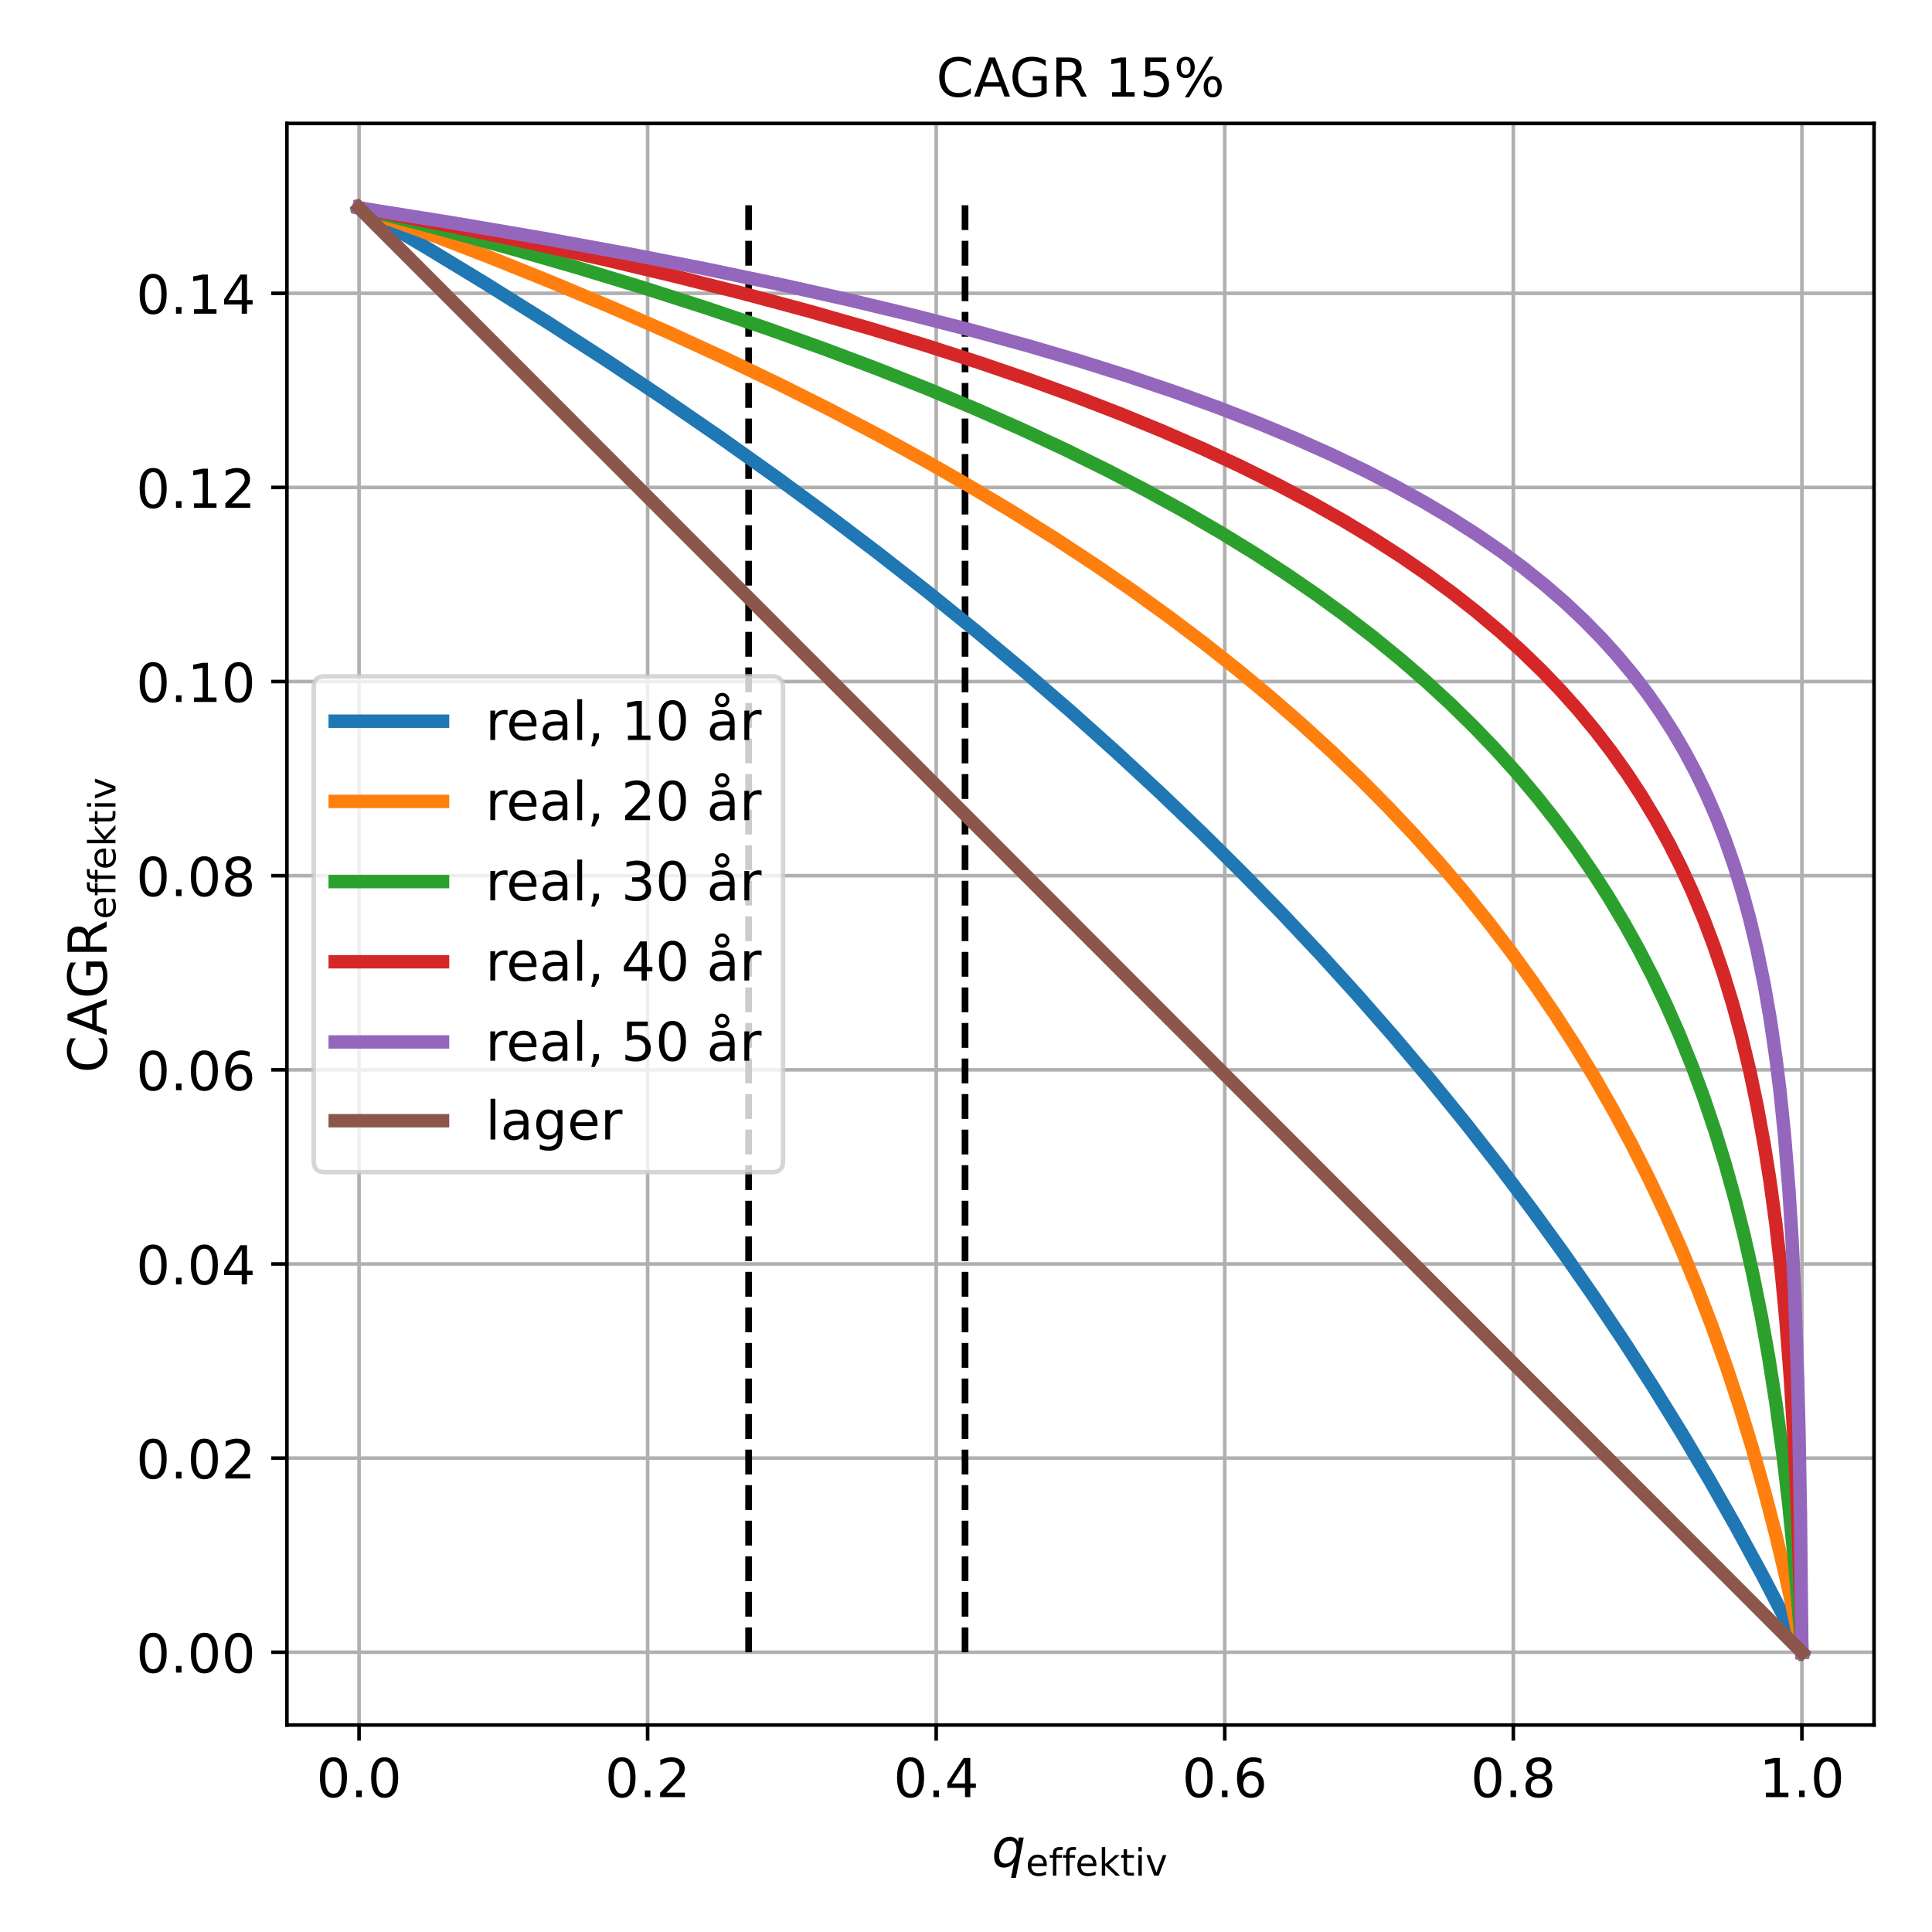 <?xml version="1.0" encoding="utf-8" standalone="no"?>
<!DOCTYPE svg PUBLIC "-//W3C//DTD SVG 1.1//EN"
  "http://www.w3.org/Graphics/SVG/1.1/DTD/svg11.dtd">
<!-- Created with matplotlib (https://matplotlib.org/) -->
<svg height="432pt" version="1.1" viewBox="0 0 432 432" width="432pt" xmlns="http://www.w3.org/2000/svg" xmlns:xlink="http://www.w3.org/1999/xlink">
 <defs>
  <style type="text/css">*{stroke-linecap:butt;stroke-linejoin:round;}</style>
 </defs>
 <g id="figure_1">
  <g id="patch_1">
   <path d="M 0 432 
L 432 432 
L 432 0 
L 0 0 
z
" style="fill:#ffffff;"/>
  </g>
  <g id="axes_1">
   <g id="patch_2">
    <path d="M 64.154 385.72 
L 419.04 385.72 
L 419.04 27.6 
L 64.154 27.6 
z
" style="fill:#ffffff;"/>
   </g>
   <g id="matplotlib.axis_1">
    <g id="xtick_1">
     <g id="line2d_1">
      <path clip-path="url(#p8116eace71)" d="M 80.285 385.72 
L 80.285 27.6 
" style="fill:none;stroke:#b0b0b0;stroke-linecap:square;stroke-width:0.8;"/>
     </g>
     <g id="line2d_2">
      <defs>
       <path d="M 0 0 
L 0 3.5 
" id="m26d17137b6" style="stroke:#000000;stroke-width:0.8;"/>
      </defs>
      <g>
       <use style="stroke:#000000;stroke-width:0.8;" x="80.285" xlink:href="#m26d17137b6" y="385.72"/>
      </g>
     </g>
     <g id="text_1">
      <!-- 0.0 -->
      <g transform="translate(70.743 401.838)scale(0.12 -0.12)">
       <defs>
        <path d="M 31.781 66.406 
Q 24.172 66.406 20.328 58.906 
Q 16.5 51.422 16.5 36.375 
Q 16.5 21.391 20.328 13.891 
Q 24.172 6.391 31.781 6.391 
Q 39.453 6.391 43.281 13.891 
Q 47.125 21.391 47.125 36.375 
Q 47.125 51.422 43.281 58.906 
Q 39.453 66.406 31.781 66.406 
z
M 31.781 74.219 
Q 44.047 74.219 50.516 64.516 
Q 56.984 54.828 56.984 36.375 
Q 56.984 17.969 50.516 8.266 
Q 44.047 -1.422 31.781 -1.422 
Q 19.531 -1.422 13.062 8.266 
Q 6.594 17.969 6.594 36.375 
Q 6.594 54.828 13.062 64.516 
Q 19.531 74.219 31.781 74.219 
z
" id="DejaVuSans-48"/>
        <path d="M 10.688 12.406 
L 21 12.406 
L 21 0 
L 10.688 0 
z
" id="DejaVuSans-46"/>
       </defs>
       <use xlink:href="#DejaVuSans-48"/>
       <use x="63.623" xlink:href="#DejaVuSans-46"/>
       <use x="95.41" xlink:href="#DejaVuSans-48"/>
      </g>
     </g>
    </g>
    <g id="xtick_2">
     <g id="line2d_3">
      <path clip-path="url(#p8116eace71)" d="M 144.81 385.72 
L 144.81 27.6 
" style="fill:none;stroke:#b0b0b0;stroke-linecap:square;stroke-width:0.8;"/>
     </g>
     <g id="line2d_4">
      <g>
       <use style="stroke:#000000;stroke-width:0.8;" x="144.81" xlink:href="#m26d17137b6" y="385.72"/>
      </g>
     </g>
     <g id="text_2">
      <!-- 0.2 -->
      <g transform="translate(135.268 401.838)scale(0.12 -0.12)">
       <defs>
        <path d="M 19.188 8.297 
L 53.609 8.297 
L 53.609 0 
L 7.328 0 
L 7.328 8.297 
Q 12.938 14.109 22.625 23.891 
Q 32.328 33.688 34.812 36.531 
Q 39.547 41.844 41.422 45.531 
Q 43.312 49.219 43.312 52.781 
Q 43.312 58.594 39.234 62.25 
Q 35.156 65.922 28.609 65.922 
Q 23.969 65.922 18.812 64.312 
Q 13.672 62.703 7.812 59.422 
L 7.812 69.391 
Q 13.766 71.781 18.938 73 
Q 24.125 74.219 28.422 74.219 
Q 39.75 74.219 46.484 68.547 
Q 53.219 62.891 53.219 53.422 
Q 53.219 48.922 51.531 44.891 
Q 49.859 40.875 45.406 35.406 
Q 44.188 33.984 37.641 27.219 
Q 31.109 20.453 19.188 8.297 
z
" id="DejaVuSans-50"/>
       </defs>
       <use xlink:href="#DejaVuSans-48"/>
       <use x="63.623" xlink:href="#DejaVuSans-46"/>
       <use x="95.41" xlink:href="#DejaVuSans-50"/>
      </g>
     </g>
    </g>
    <g id="xtick_3">
     <g id="line2d_5">
      <path clip-path="url(#p8116eace71)" d="M 209.335 385.72 
L 209.335 27.6 
" style="fill:none;stroke:#b0b0b0;stroke-linecap:square;stroke-width:0.8;"/>
     </g>
     <g id="line2d_6">
      <g>
       <use style="stroke:#000000;stroke-width:0.8;" x="209.335" xlink:href="#m26d17137b6" y="385.72"/>
      </g>
     </g>
     <g id="text_3">
      <!-- 0.4 -->
      <g transform="translate(199.793 401.838)scale(0.12 -0.12)">
       <defs>
        <path d="M 37.797 64.312 
L 12.891 25.391 
L 37.797 25.391 
z
M 35.203 72.906 
L 47.609 72.906 
L 47.609 25.391 
L 58.016 25.391 
L 58.016 17.188 
L 47.609 17.188 
L 47.609 0 
L 37.797 0 
L 37.797 17.188 
L 4.891 17.188 
L 4.891 26.703 
z
" id="DejaVuSans-52"/>
       </defs>
       <use xlink:href="#DejaVuSans-48"/>
       <use x="63.623" xlink:href="#DejaVuSans-46"/>
       <use x="95.41" xlink:href="#DejaVuSans-52"/>
      </g>
     </g>
    </g>
    <g id="xtick_4">
     <g id="line2d_7">
      <path clip-path="url(#p8116eace71)" d="M 273.859 385.72 
L 273.859 27.6 
" style="fill:none;stroke:#b0b0b0;stroke-linecap:square;stroke-width:0.8;"/>
     </g>
     <g id="line2d_8">
      <g>
       <use style="stroke:#000000;stroke-width:0.8;" x="273.859" xlink:href="#m26d17137b6" y="385.72"/>
      </g>
     </g>
     <g id="text_4">
      <!-- 0.6 -->
      <g transform="translate(264.317 401.838)scale(0.12 -0.12)">
       <defs>
        <path d="M 33.016 40.375 
Q 26.375 40.375 22.484 35.828 
Q 18.609 31.297 18.609 23.391 
Q 18.609 15.531 22.484 10.953 
Q 26.375 6.391 33.016 6.391 
Q 39.656 6.391 43.531 10.953 
Q 47.406 15.531 47.406 23.391 
Q 47.406 31.297 43.531 35.828 
Q 39.656 40.375 33.016 40.375 
z
M 52.594 71.297 
L 52.594 62.312 
Q 48.875 64.062 45.094 64.984 
Q 41.312 65.922 37.594 65.922 
Q 27.828 65.922 22.672 59.328 
Q 17.531 52.734 16.797 39.406 
Q 19.672 43.656 24.016 45.922 
Q 28.375 48.188 33.594 48.188 
Q 44.578 48.188 50.953 41.516 
Q 57.328 34.859 57.328 23.391 
Q 57.328 12.156 50.688 5.359 
Q 44.047 -1.422 33.016 -1.422 
Q 20.359 -1.422 13.672 8.266 
Q 6.984 17.969 6.984 36.375 
Q 6.984 53.656 15.188 63.938 
Q 23.391 74.219 37.203 74.219 
Q 40.922 74.219 44.703 73.484 
Q 48.484 72.75 52.594 71.297 
z
" id="DejaVuSans-54"/>
       </defs>
       <use xlink:href="#DejaVuSans-48"/>
       <use x="63.623" xlink:href="#DejaVuSans-46"/>
       <use x="95.41" xlink:href="#DejaVuSans-54"/>
      </g>
     </g>
    </g>
    <g id="xtick_5">
     <g id="line2d_9">
      <path clip-path="url(#p8116eace71)" d="M 338.384 385.72 
L 338.384 27.6 
" style="fill:none;stroke:#b0b0b0;stroke-linecap:square;stroke-width:0.8;"/>
     </g>
     <g id="line2d_10">
      <g>
       <use style="stroke:#000000;stroke-width:0.8;" x="338.384" xlink:href="#m26d17137b6" y="385.72"/>
      </g>
     </g>
     <g id="text_5">
      <!-- 0.8 -->
      <g transform="translate(328.842 401.838)scale(0.12 -0.12)">
       <defs>
        <path d="M 31.781 34.625 
Q 24.75 34.625 20.719 30.859 
Q 16.703 27.094 16.703 20.516 
Q 16.703 13.922 20.719 10.156 
Q 24.75 6.391 31.781 6.391 
Q 38.812 6.391 42.859 10.172 
Q 46.922 13.969 46.922 20.516 
Q 46.922 27.094 42.891 30.859 
Q 38.875 34.625 31.781 34.625 
z
M 21.922 38.812 
Q 15.578 40.375 12.031 44.719 
Q 8.5 49.078 8.5 55.328 
Q 8.5 64.062 14.719 69.141 
Q 20.953 74.219 31.781 74.219 
Q 42.672 74.219 48.875 69.141 
Q 55.078 64.062 55.078 55.328 
Q 55.078 49.078 51.531 44.719 
Q 48 40.375 41.703 38.812 
Q 48.828 37.156 52.797 32.312 
Q 56.781 27.484 56.781 20.516 
Q 56.781 9.906 50.312 4.234 
Q 43.844 -1.422 31.781 -1.422 
Q 19.734 -1.422 13.25 4.234 
Q 6.781 9.906 6.781 20.516 
Q 6.781 27.484 10.781 32.312 
Q 14.797 37.156 21.922 38.812 
z
M 18.312 54.391 
Q 18.312 48.734 21.844 45.562 
Q 25.391 42.391 31.781 42.391 
Q 38.141 42.391 41.719 45.562 
Q 45.312 48.734 45.312 54.391 
Q 45.312 60.062 41.719 63.234 
Q 38.141 66.406 31.781 66.406 
Q 25.391 66.406 21.844 63.234 
Q 18.312 60.062 18.312 54.391 
z
" id="DejaVuSans-56"/>
       </defs>
       <use xlink:href="#DejaVuSans-48"/>
       <use x="63.623" xlink:href="#DejaVuSans-46"/>
       <use x="95.41" xlink:href="#DejaVuSans-56"/>
      </g>
     </g>
    </g>
    <g id="xtick_6">
     <g id="line2d_11">
      <path clip-path="url(#p8116eace71)" d="M 402.909 385.72 
L 402.909 27.6 
" style="fill:none;stroke:#b0b0b0;stroke-linecap:square;stroke-width:0.8;"/>
     </g>
     <g id="line2d_12">
      <g>
       <use style="stroke:#000000;stroke-width:0.8;" x="402.909" xlink:href="#m26d17137b6" y="385.72"/>
      </g>
     </g>
     <g id="text_6">
      <!-- 1.0 -->
      <g transform="translate(393.367 401.838)scale(0.12 -0.12)">
       <defs>
        <path d="M 12.406 8.297 
L 28.516 8.297 
L 28.516 63.922 
L 10.984 60.406 
L 10.984 69.391 
L 28.422 72.906 
L 38.281 72.906 
L 38.281 8.297 
L 54.391 8.297 
L 54.391 0 
L 12.406 0 
z
" id="DejaVuSans-49"/>
       </defs>
       <use xlink:href="#DejaVuSans-49"/>
       <use x="63.623" xlink:href="#DejaVuSans-46"/>
       <use x="95.41" xlink:href="#DejaVuSans-48"/>
      </g>
     </g>
    </g>
    <g id="text_7">
     <!-- $q_\mathrm{effektiv}$ -->
     <g transform="translate(221.737 417.428)scale(0.12 -0.12)">
      <defs>
       <path d="M 41.703 8.203 
Q 38.094 3.469 33.172 1.016 
Q 28.266 -1.422 22.312 -1.422 
Q 14.016 -1.422 9.297 4.172 
Q 4.594 9.766 4.594 19.578 
Q 4.594 27.484 7.5 34.859 
Q 10.406 42.234 15.828 48.094 
Q 19.344 51.906 23.906 53.953 
Q 28.469 56 33.5 56 
Q 39.547 56 43.453 53.609 
Q 47.359 51.219 49.125 46.391 
L 50.688 54.594 
L 59.719 54.594 
L 45.125 -20.609 
L 36.078 -20.609 
z
M 13.922 20.906 
Q 13.922 13.672 16.938 9.891 
Q 19.969 6.109 25.688 6.109 
Q 34.188 6.109 40.188 14.234 
Q 46.188 22.359 46.188 33.984 
Q 46.188 41.016 43.078 44.75 
Q 39.984 48.484 34.188 48.484 
Q 29.938 48.484 26.312 46.5 
Q 22.703 44.531 20.016 40.719 
Q 17.188 36.719 15.547 31.344 
Q 13.922 25.984 13.922 20.906 
z
" id="DejaVuSans-Oblique-113"/>
       <path d="M 56.203 29.594 
L 56.203 25.203 
L 14.891 25.203 
Q 15.484 15.922 20.484 11.062 
Q 25.484 6.203 34.422 6.203 
Q 39.594 6.203 44.453 7.469 
Q 49.312 8.734 54.109 11.281 
L 54.109 2.781 
Q 49.266 0.734 44.188 -0.344 
Q 39.109 -1.422 33.891 -1.422 
Q 20.797 -1.422 13.156 6.188 
Q 5.516 13.812 5.516 26.812 
Q 5.516 40.234 12.766 48.109 
Q 20.016 56 32.328 56 
Q 43.359 56 49.781 48.891 
Q 56.203 41.797 56.203 29.594 
z
M 47.219 32.234 
Q 47.125 39.594 43.094 43.984 
Q 39.062 48.391 32.422 48.391 
Q 24.906 48.391 20.391 44.141 
Q 15.875 39.891 15.188 32.172 
z
" id="DejaVuSans-101"/>
       <path d="M 37.109 75.984 
L 37.109 68.5 
L 28.516 68.5 
Q 23.688 68.5 21.797 66.547 
Q 19.922 64.594 19.922 59.516 
L 19.922 54.688 
L 34.719 54.688 
L 34.719 47.703 
L 19.922 47.703 
L 19.922 0 
L 10.891 0 
L 10.891 47.703 
L 2.297 47.703 
L 2.297 54.688 
L 10.891 54.688 
L 10.891 58.5 
Q 10.891 67.625 15.141 71.797 
Q 19.391 75.984 28.609 75.984 
z
" id="DejaVuSans-102"/>
       <path d="M 9.078 75.984 
L 18.109 75.984 
L 18.109 31.109 
L 44.922 54.688 
L 56.391 54.688 
L 27.391 29.109 
L 57.625 0 
L 45.906 0 
L 18.109 26.703 
L 18.109 0 
L 9.078 0 
z
" id="DejaVuSans-107"/>
       <path d="M 18.312 70.219 
L 18.312 54.688 
L 36.812 54.688 
L 36.812 47.703 
L 18.312 47.703 
L 18.312 18.016 
Q 18.312 11.328 20.141 9.422 
Q 21.969 7.516 27.594 7.516 
L 36.812 7.516 
L 36.812 0 
L 27.594 0 
Q 17.188 0 13.234 3.875 
Q 9.281 7.766 9.281 18.016 
L 9.281 47.703 
L 2.688 47.703 
L 2.688 54.688 
L 9.281 54.688 
L 9.281 70.219 
z
" id="DejaVuSans-116"/>
       <path d="M 9.422 54.688 
L 18.406 54.688 
L 18.406 0 
L 9.422 0 
z
M 9.422 75.984 
L 18.406 75.984 
L 18.406 64.594 
L 9.422 64.594 
z
" id="DejaVuSans-105"/>
       <path d="M 2.984 54.688 
L 12.5 54.688 
L 29.594 8.797 
L 46.688 54.688 
L 56.203 54.688 
L 35.688 0 
L 23.484 0 
z
" id="DejaVuSans-118"/>
      </defs>
      <use xlink:href="#DejaVuSans-Oblique-113"/>
      <use transform="translate(63.477 -16.406)scale(0.7)" xlink:href="#DejaVuSans-101"/>
      <use transform="translate(106.543 -16.406)scale(0.7)" xlink:href="#DejaVuSans-102"/>
      <use transform="translate(131.187 -16.406)scale(0.7)" xlink:href="#DejaVuSans-102"/>
      <use transform="translate(155.83 -16.406)scale(0.7)" xlink:href="#DejaVuSans-101"/>
      <use transform="translate(198.896 -16.406)scale(0.7)" xlink:href="#DejaVuSans-107"/>
      <use transform="translate(239.434 -16.406)scale(0.7)" xlink:href="#DejaVuSans-116"/>
      <use transform="translate(266.88 -16.406)scale(0.7)" xlink:href="#DejaVuSans-105"/>
      <use transform="translate(286.328 -16.406)scale(0.7)" xlink:href="#DejaVuSans-118"/>
     </g>
    </g>
   </g>
   <g id="matplotlib.axis_2">
    <g id="ytick_1">
     <g id="line2d_13">
      <path clip-path="url(#p8116eace71)" d="M 64.154 369.442 
L 419.04 369.442 
" style="fill:none;stroke:#b0b0b0;stroke-linecap:square;stroke-width:0.8;"/>
     </g>
     <g id="line2d_14">
      <defs>
       <path d="M 0 0 
L -3.5 0 
" id="m83270aaa41" style="stroke:#000000;stroke-width:0.8;"/>
      </defs>
      <g>
       <use style="stroke:#000000;stroke-width:0.8;" x="64.154" xlink:href="#m83270aaa41" y="369.442"/>
      </g>
     </g>
     <g id="text_8">
      <!-- 0.00 -->
      <g transform="translate(30.435 374.001)scale(0.12 -0.12)">
       <use xlink:href="#DejaVuSans-48"/>
       <use x="63.623" xlink:href="#DejaVuSans-46"/>
       <use x="95.41" xlink:href="#DejaVuSans-48"/>
       <use x="159.033" xlink:href="#DejaVuSans-48"/>
      </g>
     </g>
    </g>
    <g id="ytick_2">
     <g id="line2d_15">
      <path clip-path="url(#p8116eace71)" d="M 64.154 326.033 
L 419.04 326.033 
" style="fill:none;stroke:#b0b0b0;stroke-linecap:square;stroke-width:0.8;"/>
     </g>
     <g id="line2d_16">
      <g>
       <use style="stroke:#000000;stroke-width:0.8;" x="64.154" xlink:href="#m83270aaa41" y="326.033"/>
      </g>
     </g>
     <g id="text_9">
      <!-- 0.02 -->
      <g transform="translate(30.435 330.592)scale(0.12 -0.12)">
       <use xlink:href="#DejaVuSans-48"/>
       <use x="63.623" xlink:href="#DejaVuSans-46"/>
       <use x="95.41" xlink:href="#DejaVuSans-48"/>
       <use x="159.033" xlink:href="#DejaVuSans-50"/>
      </g>
     </g>
    </g>
    <g id="ytick_3">
     <g id="line2d_17">
      <path clip-path="url(#p8116eace71)" d="M 64.154 282.625 
L 419.04 282.625 
" style="fill:none;stroke:#b0b0b0;stroke-linecap:square;stroke-width:0.8;"/>
     </g>
     <g id="line2d_18">
      <g>
       <use style="stroke:#000000;stroke-width:0.8;" x="64.154" xlink:href="#m83270aaa41" y="282.625"/>
      </g>
     </g>
     <g id="text_10">
      <!-- 0.04 -->
      <g transform="translate(30.435 287.184)scale(0.12 -0.12)">
       <use xlink:href="#DejaVuSans-48"/>
       <use x="63.623" xlink:href="#DejaVuSans-46"/>
       <use x="95.41" xlink:href="#DejaVuSans-48"/>
       <use x="159.033" xlink:href="#DejaVuSans-52"/>
      </g>
     </g>
    </g>
    <g id="ytick_4">
     <g id="line2d_19">
      <path clip-path="url(#p8116eace71)" d="M 64.154 239.216 
L 419.04 239.216 
" style="fill:none;stroke:#b0b0b0;stroke-linecap:square;stroke-width:0.8;"/>
     </g>
     <g id="line2d_20">
      <g>
       <use style="stroke:#000000;stroke-width:0.8;" x="64.154" xlink:href="#m83270aaa41" y="239.216"/>
      </g>
     </g>
     <g id="text_11">
      <!-- 0.06 -->
      <g transform="translate(30.435 243.775)scale(0.12 -0.12)">
       <use xlink:href="#DejaVuSans-48"/>
       <use x="63.623" xlink:href="#DejaVuSans-46"/>
       <use x="95.41" xlink:href="#DejaVuSans-48"/>
       <use x="159.033" xlink:href="#DejaVuSans-54"/>
      </g>
     </g>
    </g>
    <g id="ytick_5">
     <g id="line2d_21">
      <path clip-path="url(#p8116eace71)" d="M 64.154 195.808 
L 419.04 195.808 
" style="fill:none;stroke:#b0b0b0;stroke-linecap:square;stroke-width:0.8;"/>
     </g>
     <g id="line2d_22">
      <g>
       <use style="stroke:#000000;stroke-width:0.8;" x="64.154" xlink:href="#m83270aaa41" y="195.808"/>
      </g>
     </g>
     <g id="text_12">
      <!-- 0.08 -->
      <g transform="translate(30.435 200.367)scale(0.12 -0.12)">
       <use xlink:href="#DejaVuSans-48"/>
       <use x="63.623" xlink:href="#DejaVuSans-46"/>
       <use x="95.41" xlink:href="#DejaVuSans-48"/>
       <use x="159.033" xlink:href="#DejaVuSans-56"/>
      </g>
     </g>
    </g>
    <g id="ytick_6">
     <g id="line2d_23">
      <path clip-path="url(#p8116eace71)" d="M 64.154 152.399 
L 419.04 152.399 
" style="fill:none;stroke:#b0b0b0;stroke-linecap:square;stroke-width:0.8;"/>
     </g>
     <g id="line2d_24">
      <g>
       <use style="stroke:#000000;stroke-width:0.8;" x="64.154" xlink:href="#m83270aaa41" y="152.399"/>
      </g>
     </g>
     <g id="text_13">
      <!-- 0.10 -->
      <g transform="translate(30.435 156.958)scale(0.12 -0.12)">
       <use xlink:href="#DejaVuSans-48"/>
       <use x="63.623" xlink:href="#DejaVuSans-46"/>
       <use x="95.41" xlink:href="#DejaVuSans-49"/>
       <use x="159.033" xlink:href="#DejaVuSans-48"/>
      </g>
     </g>
    </g>
    <g id="ytick_7">
     <g id="line2d_25">
      <path clip-path="url(#p8116eace71)" d="M 64.154 108.991 
L 419.04 108.991 
" style="fill:none;stroke:#b0b0b0;stroke-linecap:square;stroke-width:0.8;"/>
     </g>
     <g id="line2d_26">
      <g>
       <use style="stroke:#000000;stroke-width:0.8;" x="64.154" xlink:href="#m83270aaa41" y="108.991"/>
      </g>
     </g>
     <g id="text_14">
      <!-- 0.12 -->
      <g transform="translate(30.435 113.55)scale(0.12 -0.12)">
       <use xlink:href="#DejaVuSans-48"/>
       <use x="63.623" xlink:href="#DejaVuSans-46"/>
       <use x="95.41" xlink:href="#DejaVuSans-49"/>
       <use x="159.033" xlink:href="#DejaVuSans-50"/>
      </g>
     </g>
    </g>
    <g id="ytick_8">
     <g id="line2d_27">
      <path clip-path="url(#p8116eace71)" d="M 64.154 65.582 
L 419.04 65.582 
" style="fill:none;stroke:#b0b0b0;stroke-linecap:square;stroke-width:0.8;"/>
     </g>
     <g id="line2d_28">
      <g>
       <use style="stroke:#000000;stroke-width:0.8;" x="64.154" xlink:href="#m83270aaa41" y="65.582"/>
      </g>
     </g>
     <g id="text_15">
      <!-- 0.14 -->
      <g transform="translate(30.435 70.141)scale(0.12 -0.12)">
       <use xlink:href="#DejaVuSans-48"/>
       <use x="63.623" xlink:href="#DejaVuSans-46"/>
       <use x="95.41" xlink:href="#DejaVuSans-49"/>
       <use x="159.033" xlink:href="#DejaVuSans-52"/>
      </g>
     </g>
    </g>
    <g id="text_16">
     <!-- $\mathrm{CAGR}_\mathrm{effektiv}$ -->
     <g transform="translate(23.94 239.9)rotate(-90)scale(0.12 -0.12)">
      <defs>
       <path d="M 64.406 67.281 
L 64.406 56.891 
Q 59.422 61.531 53.781 63.812 
Q 48.141 66.109 41.797 66.109 
Q 29.297 66.109 22.656 58.469 
Q 16.016 50.828 16.016 36.375 
Q 16.016 21.969 22.656 14.328 
Q 29.297 6.688 41.797 6.688 
Q 48.141 6.688 53.781 8.984 
Q 59.422 11.281 64.406 15.922 
L 64.406 5.609 
Q 59.234 2.094 53.438 0.328 
Q 47.656 -1.422 41.219 -1.422 
Q 24.656 -1.422 15.125 8.703 
Q 5.609 18.844 5.609 36.375 
Q 5.609 53.953 15.125 64.078 
Q 24.656 74.219 41.219 74.219 
Q 47.75 74.219 53.531 72.484 
Q 59.328 70.75 64.406 67.281 
z
" id="DejaVuSans-67"/>
       <path d="M 34.188 63.188 
L 20.797 26.906 
L 47.609 26.906 
z
M 28.609 72.906 
L 39.797 72.906 
L 67.578 0 
L 57.328 0 
L 50.688 18.703 
L 17.828 18.703 
L 11.188 0 
L 0.781 0 
z
" id="DejaVuSans-65"/>
       <path d="M 59.516 10.406 
L 59.516 29.984 
L 43.406 29.984 
L 43.406 38.094 
L 69.281 38.094 
L 69.281 6.781 
Q 63.578 2.734 56.688 0.656 
Q 49.812 -1.422 42 -1.422 
Q 24.906 -1.422 15.25 8.562 
Q 5.609 18.562 5.609 36.375 
Q 5.609 54.25 15.25 64.234 
Q 24.906 74.219 42 74.219 
Q 49.125 74.219 55.547 72.453 
Q 61.969 70.703 67.391 67.281 
L 67.391 56.781 
Q 61.922 61.422 55.766 63.766 
Q 49.609 66.109 42.828 66.109 
Q 29.438 66.109 22.719 58.641 
Q 16.016 51.172 16.016 36.375 
Q 16.016 21.625 22.719 14.156 
Q 29.438 6.688 42.828 6.688 
Q 48.047 6.688 52.141 7.594 
Q 56.25 8.5 59.516 10.406 
z
" id="DejaVuSans-71"/>
       <path d="M 44.391 34.188 
Q 47.562 33.109 50.562 29.594 
Q 53.562 26.078 56.594 19.922 
L 66.609 0 
L 56 0 
L 46.688 18.703 
Q 43.062 26.031 39.672 28.422 
Q 36.281 30.812 30.422 30.812 
L 19.672 30.812 
L 19.672 0 
L 9.812 0 
L 9.812 72.906 
L 32.078 72.906 
Q 44.578 72.906 50.734 67.672 
Q 56.891 62.453 56.891 51.906 
Q 56.891 45.016 53.688 40.469 
Q 50.484 35.938 44.391 34.188 
z
M 19.672 64.797 
L 19.672 38.922 
L 32.078 38.922 
Q 39.203 38.922 42.844 42.219 
Q 46.484 45.516 46.484 51.906 
Q 46.484 58.297 42.844 61.547 
Q 39.203 64.797 32.078 64.797 
z
" id="DejaVuSans-82"/>
      </defs>
      <use transform="translate(0 0.781)" xlink:href="#DejaVuSans-67"/>
      <use transform="translate(69.824 0.781)" xlink:href="#DejaVuSans-65"/>
      <use transform="translate(138.232 0.781)" xlink:href="#DejaVuSans-71"/>
      <use transform="translate(215.723 0.781)" xlink:href="#DejaVuSans-82"/>
      <use transform="translate(286.162 -15.625)scale(0.7)" xlink:href="#DejaVuSans-101"/>
      <use transform="translate(329.229 -15.625)scale(0.7)" xlink:href="#DejaVuSans-102"/>
      <use transform="translate(353.872 -15.625)scale(0.7)" xlink:href="#DejaVuSans-102"/>
      <use transform="translate(378.516 -15.625)scale(0.7)" xlink:href="#DejaVuSans-101"/>
      <use transform="translate(421.582 -15.625)scale(0.7)" xlink:href="#DejaVuSans-107"/>
      <use transform="translate(462.119 -15.625)scale(0.7)" xlink:href="#DejaVuSans-116"/>
      <use transform="translate(489.565 -15.625)scale(0.7)" xlink:href="#DejaVuSans-105"/>
      <use transform="translate(509.014 -15.625)scale(0.7)" xlink:href="#DejaVuSans-118"/>
     </g>
    </g>
   </g>
   <g id="line2d_29">
    <path clip-path="url(#p8116eace71)" d="M 167.394 369.442 
L 167.394 43.878 
" style="fill:none;stroke:#000000;stroke-dasharray:5.55,2.4;stroke-dashoffset:0;stroke-width:1.5;"/>
   </g>
   <g id="line2d_30">
    <path clip-path="url(#p8116eace71)" d="M 215.787 369.442 
L 215.787 43.878 
" style="fill:none;stroke:#000000;stroke-dasharray:5.55,2.4;stroke-dashoffset:0;stroke-width:1.5;"/>
   </g>
   <g id="line2d_31">
    <path clip-path="url(#p8116eace71)" d="M 80.285 46.483 
L 94.818 55.04 
L 108.704 63.472 
L 122.268 71.965 
L 135.509 80.518 
L 148.427 89.129 
L 161.022 97.794 
L 173.294 106.513 
L 184.92 115.04 
L 196.223 123.598 
L 207.526 132.437 
L 218.506 141.313 
L 229.164 150.219 
L 239.498 159.152 
L 249.509 168.102 
L 259.198 177.063 
L 268.563 186.027 
L 277.606 194.982 
L 286.648 204.257 
L 295.368 213.526 
L 303.764 222.777 
L 311.838 231.997 
L 319.912 241.561 
L 327.662 251.092 
L 335.09 260.574 
L 342.518 270.425 
L 349.623 280.222 
L 356.405 289.944 
L 363.186 300.059 
L 369.645 310.091 
L 376.104 320.547 
L 382.24 330.908 
L 388.053 341.144 
L 393.866 351.828 
L 399.356 362.368 
L 402.909 369.442 
L 402.909 369.442 
" style="fill:none;stroke:#1f77b4;stroke-linecap:square;stroke-width:3;"/>
   </g>
   <g id="line2d_32">
    <path clip-path="url(#p8116eace71)" d="M 80.285 46.483 
L 95.464 52.101 
L 109.996 57.715 
L 123.883 63.316 
L 137.124 68.89 
L 150.042 74.568 
L 162.314 80.203 
L 174.263 85.936 
L 185.566 91.603 
L 196.546 97.358 
L 206.88 103.021 
L 216.892 108.756 
L 226.58 114.561 
L 235.945 120.436 
L 244.988 126.378 
L 253.385 132.156 
L 261.458 137.972 
L 269.209 143.819 
L 276.637 149.688 
L 284.064 155.845 
L 291.169 162.031 
L 297.951 168.235 
L 304.41 174.446 
L 310.546 180.647 
L 316.359 186.822 
L 322.172 193.321 
L 327.662 199.79 
L 332.829 206.206 
L 337.997 212.975 
L 342.841 219.68 
L 347.685 226.775 
L 352.206 233.792 
L 356.727 241.239 
L 360.926 248.591 
L 364.801 255.8 
L 368.676 263.468 
L 372.552 271.662 
L 376.104 279.701 
L 379.657 288.322 
L 382.886 296.745 
L 386.116 305.815 
L 389.022 314.623 
L 391.929 324.147 
L 394.512 333.32 
L 397.096 343.28 
L 399.679 354.18 
L 401.94 364.646 
L 402.909 369.442 
L 402.909 369.442 
" style="fill:none;stroke:#ff7f0e;stroke-linecap:square;stroke-width:3;"/>
   </g>
   <g id="line2d_33">
    <path clip-path="url(#p8116eace71)" d="M 80.285 46.483 
L 97.401 50.937 
L 113.872 55.453 
L 129.373 59.932 
L 144.229 64.457 
L 158.115 68.915 
L 171.356 73.395 
L 183.951 77.887 
L 195.9 82.381 
L 207.203 86.862 
L 218.183 91.456 
L 228.518 96.02 
L 238.206 100.536 
L 247.572 105.144 
L 256.291 109.675 
L 264.688 114.283 
L 272.761 118.966 
L 280.512 123.723 
L 287.617 128.336 
L 294.399 132.992 
L 300.858 137.683 
L 306.994 142.4 
L 313.13 147.403 
L 318.943 152.439 
L 324.433 157.497 
L 329.6 162.559 
L 334.444 167.606 
L 339.288 172.986 
L 343.81 178.349 
L 348.008 183.666 
L 352.206 189.356 
L 356.082 194.988 
L 359.634 200.519 
L 363.186 206.458 
L 366.416 212.266 
L 369.645 218.528 
L 372.552 224.615 
L 375.458 231.205 
L 378.365 238.39 
L 380.948 245.373 
L 383.532 253.032 
L 385.793 260.405 
L 388.053 268.542 
L 389.991 276.259 
L 391.929 284.824 
L 393.866 294.45 
L 395.481 303.501 
L 397.096 313.758 
L 398.711 325.6 
L 400.002 336.603 
L 401.294 349.475 
L 402.586 365.001 
L 402.909 369.442 
L 402.909 369.442 
" style="fill:none;stroke:#2ca02c;stroke-linecap:square;stroke-width:3;"/>
   </g>
   <g id="line2d_34">
    <path clip-path="url(#p8116eace71)" d="M 80.285 46.483 
L 99.662 50.325 
L 117.747 54.133 
L 134.863 57.959 
L 151.01 61.793 
L 166.189 65.62 
L 180.722 69.515 
L 194.285 73.379 
L 206.88 77.192 
L 218.829 81.036 
L 230.132 84.901 
L 240.79 88.776 
L 250.801 92.648 
L 260.166 96.5 
L 269.209 100.458 
L 277.606 104.372 
L 285.679 108.382 
L 293.107 112.314 
L 300.212 116.323 
L 306.994 120.407 
L 313.453 124.564 
L 319.266 128.559 
L 324.756 132.586 
L 330.246 136.893 
L 335.413 141.242 
L 340.257 145.619 
L 344.778 150.007 
L 348.977 154.383 
L 352.852 158.721 
L 356.727 163.39 
L 360.28 168.01 
L 363.832 173.009 
L 367.062 177.942 
L 370.291 183.312 
L 373.198 188.591 
L 375.781 193.705 
L 378.365 199.295 
L 380.948 205.46 
L 383.209 211.43 
L 385.47 218.064 
L 387.407 224.405 
L 389.345 231.505 
L 391.283 239.574 
L 392.897 247.26 
L 394.512 256.105 
L 395.804 264.288 
L 397.096 273.811 
L 398.388 285.205 
L 399.356 295.519 
L 400.325 308.095 
L 401.294 324.238 
L 401.94 338.285 
L 402.586 357.032 
L 402.909 369.442 
L 402.909 369.442 
" style="fill:none;stroke:#d62728;stroke-linecap:square;stroke-width:3;"/>
   </g>
   <g id="line2d_35">
    <path clip-path="url(#p8116eace71)" d="M 80.285 46.483 
L 101.6 49.885 
L 121.622 53.304 
L 140.353 56.724 
L 157.792 60.131 
L 174.263 63.574 
L 189.441 66.969 
L 203.651 70.368 
L 217.215 73.842 
L 229.809 77.297 
L 241.436 80.713 
L 252.416 84.167 
L 262.75 87.651 
L 272.438 91.154 
L 281.481 94.66 
L 289.878 98.152 
L 297.628 101.609 
L 305.056 105.163 
L 311.838 108.647 
L 318.297 112.208 
L 324.433 115.847 
L 330.246 119.559 
L 335.736 123.342 
L 340.58 126.94 
L 345.424 130.821 
L 349.946 134.742 
L 354.144 138.687 
L 358.019 142.634 
L 361.572 146.555 
L 365.124 150.818 
L 368.354 155.046 
L 371.26 159.194 
L 374.167 163.729 
L 376.75 168.15 
L 379.334 173.016 
L 381.594 177.718 
L 383.855 182.927 
L 385.793 187.891 
L 387.73 193.428 
L 389.668 199.69 
L 391.283 205.619 
L 392.897 212.392 
L 394.512 220.295 
L 395.804 227.73 
L 397.096 236.56 
L 398.065 244.475 
L 399.033 254.006 
L 400.002 265.999 
L 400.648 276.156 
L 401.294 289.195 
L 401.94 307.477 
L 402.263 320.388 
L 402.586 338.519 
L 402.909 369.442 
L 402.909 369.442 
" style="fill:none;stroke:#9467bd;stroke-linecap:square;stroke-width:3;"/>
   </g>
   <g id="line2d_36">
    <path clip-path="url(#p8116eace71)" d="M 80.285 46.483 
L 402.909 369.442 
L 402.909 369.442 
" style="fill:none;stroke:#8c564b;stroke-linecap:square;stroke-width:3;"/>
   </g>
   <g id="patch_3">
    <path d="M 64.154 385.72 
L 64.154 27.6 
" style="fill:none;stroke:#000000;stroke-linecap:square;stroke-linejoin:miter;stroke-width:0.8;"/>
   </g>
   <g id="patch_4">
    <path d="M 419.04 385.72 
L 419.04 27.6 
" style="fill:none;stroke:#000000;stroke-linecap:square;stroke-linejoin:miter;stroke-width:0.8;"/>
   </g>
   <g id="patch_5">
    <path d="M 64.154 385.72 
L 419.04 385.72 
" style="fill:none;stroke:#000000;stroke-linecap:square;stroke-linejoin:miter;stroke-width:0.8;"/>
   </g>
   <g id="patch_6">
    <path d="M 64.154 27.6 
L 419.04 27.6 
" style="fill:none;stroke:#000000;stroke-linecap:square;stroke-linejoin:miter;stroke-width:0.8;"/>
   </g>
   <g id="text_17">
    <!-- CAGR 15% -->
    <g transform="translate(209.347 21.6)scale(0.12 -0.12)">
     <defs>
      <path id="DejaVuSans-32"/>
      <path d="M 10.797 72.906 
L 49.516 72.906 
L 49.516 64.594 
L 19.828 64.594 
L 19.828 46.734 
Q 21.969 47.469 24.109 47.828 
Q 26.266 48.188 28.422 48.188 
Q 40.625 48.188 47.75 41.5 
Q 54.891 34.812 54.891 23.391 
Q 54.891 11.625 47.562 5.094 
Q 40.234 -1.422 26.906 -1.422 
Q 22.312 -1.422 17.547 -0.641 
Q 12.797 0.141 7.719 1.703 
L 7.719 11.625 
Q 12.109 9.234 16.797 8.062 
Q 21.484 6.891 26.703 6.891 
Q 35.156 6.891 40.078 11.328 
Q 45.016 15.766 45.016 23.391 
Q 45.016 31 40.078 35.438 
Q 35.156 39.891 26.703 39.891 
Q 22.75 39.891 18.812 39.016 
Q 14.891 38.141 10.797 36.281 
z
" id="DejaVuSans-53"/>
      <path d="M 72.703 32.078 
Q 68.453 32.078 66.031 28.469 
Q 63.625 24.859 63.625 18.406 
Q 63.625 12.062 66.031 8.422 
Q 68.453 4.781 72.703 4.781 
Q 76.859 4.781 79.266 8.422 
Q 81.688 12.062 81.688 18.406 
Q 81.688 24.812 79.266 28.438 
Q 76.859 32.078 72.703 32.078 
z
M 72.703 38.281 
Q 80.422 38.281 84.953 32.906 
Q 89.5 27.547 89.5 18.406 
Q 89.5 9.281 84.938 3.922 
Q 80.375 -1.422 72.703 -1.422 
Q 64.891 -1.422 60.344 3.922 
Q 55.812 9.281 55.812 18.406 
Q 55.812 27.594 60.375 32.938 
Q 64.938 38.281 72.703 38.281 
z
M 22.312 68.016 
Q 18.109 68.016 15.688 64.375 
Q 13.281 60.75 13.281 54.391 
Q 13.281 47.953 15.672 44.328 
Q 18.062 40.719 22.312 40.719 
Q 26.562 40.719 28.969 44.328 
Q 31.391 47.953 31.391 54.391 
Q 31.391 60.688 28.953 64.344 
Q 26.516 68.016 22.312 68.016 
z
M 66.406 74.219 
L 74.219 74.219 
L 28.609 -1.422 
L 20.797 -1.422 
z
M 22.312 74.219 
Q 30.031 74.219 34.609 68.875 
Q 39.203 63.531 39.203 54.391 
Q 39.203 45.172 34.641 39.844 
Q 30.078 34.516 22.312 34.516 
Q 14.547 34.516 10.031 39.859 
Q 5.516 45.219 5.516 54.391 
Q 5.516 63.484 10.047 68.844 
Q 14.594 74.219 22.312 74.219 
z
" id="DejaVuSans-37"/>
     </defs>
     <use xlink:href="#DejaVuSans-67"/>
     <use x="69.824" xlink:href="#DejaVuSans-65"/>
     <use x="136.482" xlink:href="#DejaVuSans-71"/>
     <use x="213.973" xlink:href="#DejaVuSans-82"/>
     <use x="283.455" xlink:href="#DejaVuSans-32"/>
     <use x="315.242" xlink:href="#DejaVuSans-49"/>
     <use x="378.865" xlink:href="#DejaVuSans-53"/>
     <use x="442.488" xlink:href="#DejaVuSans-37"/>
    </g>
   </g>
   <g id="legend_1">
    <g id="patch_7">
     <path d="M 72.554 262.093 
L 172.686 262.093 
Q 175.087 262.093 175.087 259.693 
L 175.087 153.627 
Q 175.087 151.227 172.686 151.227 
L 72.554 151.227 
Q 70.154 151.227 70.154 153.627 
L 70.154 259.693 
Q 70.154 262.093 72.554 262.093 
z
" style="fill:#ffffff;opacity:0.8;stroke:#cccccc;stroke-linejoin:miter;"/>
    </g>
    <g id="line2d_37">
     <path d="M 74.954 161.262 
L 98.954 161.262 
" style="fill:none;stroke:#1f77b4;stroke-linecap:square;stroke-width:3;"/>
    </g>
    <g id="line2d_38"/>
    <g id="text_18">
     <!-- real, 10 år -->
     <g transform="translate(108.554 165.462)scale(0.12 -0.12)">
      <defs>
       <path d="M 41.109 46.297 
Q 39.594 47.172 37.812 47.578 
Q 36.031 48 33.891 48 
Q 26.266 48 22.188 43.047 
Q 18.109 38.094 18.109 28.812 
L 18.109 0 
L 9.078 0 
L 9.078 54.688 
L 18.109 54.688 
L 18.109 46.188 
Q 20.953 51.172 25.484 53.578 
Q 30.031 56 36.531 56 
Q 37.453 56 38.578 55.875 
Q 39.703 55.766 41.062 55.516 
z
" id="DejaVuSans-114"/>
       <path d="M 34.281 27.484 
Q 23.391 27.484 19.188 25 
Q 14.984 22.516 14.984 16.5 
Q 14.984 11.719 18.141 8.906 
Q 21.297 6.109 26.703 6.109 
Q 34.188 6.109 38.703 11.406 
Q 43.219 16.703 43.219 25.484 
L 43.219 27.484 
z
M 52.203 31.203 
L 52.203 0 
L 43.219 0 
L 43.219 8.297 
Q 40.141 3.328 35.547 0.953 
Q 30.953 -1.422 24.312 -1.422 
Q 15.922 -1.422 10.953 3.297 
Q 6 8.016 6 15.922 
Q 6 25.141 12.172 29.828 
Q 18.359 34.516 30.609 34.516 
L 43.219 34.516 
L 43.219 35.406 
Q 43.219 41.609 39.141 45 
Q 35.062 48.391 27.688 48.391 
Q 23 48.391 18.547 47.266 
Q 14.109 46.141 10.016 43.891 
L 10.016 52.203 
Q 14.938 54.109 19.578 55.047 
Q 24.219 56 28.609 56 
Q 40.484 56 46.344 49.844 
Q 52.203 43.703 52.203 31.203 
z
" id="DejaVuSans-97"/>
       <path d="M 9.422 75.984 
L 18.406 75.984 
L 18.406 0 
L 9.422 0 
z
" id="DejaVuSans-108"/>
       <path d="M 11.719 12.406 
L 22.016 12.406 
L 22.016 4 
L 14.016 -11.625 
L 7.719 -11.625 
L 11.719 4 
z
" id="DejaVuSans-44"/>
       <path d="M 34.281 27.484 
Q 23.391 27.484 19.188 25 
Q 14.984 22.516 14.984 16.5 
Q 14.984 11.719 18.141 8.906 
Q 21.297 6.109 26.703 6.109 
Q 34.188 6.109 38.703 11.406 
Q 43.219 16.703 43.219 25.484 
L 43.219 27.484 
z
M 52.203 31.203 
L 52.203 0 
L 43.219 0 
L 43.219 8.297 
Q 40.141 3.328 35.547 0.953 
Q 30.953 -1.422 24.312 -1.422 
Q 15.922 -1.422 10.953 3.297 
Q 6 8.016 6 15.922 
Q 6 25.141 12.172 29.828 
Q 18.359 34.516 30.609 34.516 
L 43.219 34.516 
L 43.219 35.406 
Q 43.219 41.609 39.141 45 
Q 35.062 48.391 27.688 48.391 
Q 23 48.391 18.547 47.266 
Q 14.109 46.141 10.016 43.891 
L 10.016 52.203 
Q 14.938 54.109 19.578 55.047 
Q 24.219 56 28.609 56 
Q 40.484 56 46.344 49.844 
Q 52.203 43.703 52.203 31.203 
z
M 36.422 74.422 
Q 36.422 77.484 34.266 79.625 
Q 32.125 81.781 29 81.781 
Q 25.828 81.781 23.703 79.656 
Q 21.578 77.547 21.578 74.422 
Q 21.578 71.234 23.703 69.109 
Q 25.828 67 29 67 
Q 32.125 67 34.266 69.141 
Q 36.422 71.297 36.422 74.422 
z
M 42.391 74.422 
Q 42.391 68.797 38.5 64.891 
Q 34.625 60.984 29 60.984 
Q 23.391 60.984 19.5 64.891 
Q 15.625 68.797 15.625 74.422 
Q 15.625 80.031 19.5 83.906 
Q 23.391 87.797 29 87.797 
Q 34.625 87.797 38.5 83.906 
Q 42.391 80.031 42.391 74.422 
z
" id="DejaVuSans-229"/>
      </defs>
      <use xlink:href="#DejaVuSans-114"/>
      <use x="38.863" xlink:href="#DejaVuSans-101"/>
      <use x="100.387" xlink:href="#DejaVuSans-97"/>
      <use x="161.666" xlink:href="#DejaVuSans-108"/>
      <use x="189.449" xlink:href="#DejaVuSans-44"/>
      <use x="221.236" xlink:href="#DejaVuSans-32"/>
      <use x="253.023" xlink:href="#DejaVuSans-49"/>
      <use x="316.646" xlink:href="#DejaVuSans-48"/>
      <use x="380.27" xlink:href="#DejaVuSans-32"/>
      <use x="412.057" xlink:href="#DejaVuSans-229"/>
      <use x="473.336" xlink:href="#DejaVuSans-114"/>
     </g>
    </g>
    <g id="line2d_39">
     <path d="M 74.954 179.192 
L 98.954 179.192 
" style="fill:none;stroke:#ff7f0e;stroke-linecap:square;stroke-width:3;"/>
    </g>
    <g id="line2d_40"/>
    <g id="text_19">
     <!-- real, 20 år -->
     <g transform="translate(108.554 183.392)scale(0.12 -0.12)">
      <use xlink:href="#DejaVuSans-114"/>
      <use x="38.863" xlink:href="#DejaVuSans-101"/>
      <use x="100.387" xlink:href="#DejaVuSans-97"/>
      <use x="161.666" xlink:href="#DejaVuSans-108"/>
      <use x="189.449" xlink:href="#DejaVuSans-44"/>
      <use x="221.236" xlink:href="#DejaVuSans-32"/>
      <use x="253.023" xlink:href="#DejaVuSans-50"/>
      <use x="316.646" xlink:href="#DejaVuSans-48"/>
      <use x="380.27" xlink:href="#DejaVuSans-32"/>
      <use x="412.057" xlink:href="#DejaVuSans-229"/>
      <use x="473.336" xlink:href="#DejaVuSans-114"/>
     </g>
    </g>
    <g id="line2d_41">
     <path d="M 74.954 197.123 
L 98.954 197.123 
" style="fill:none;stroke:#2ca02c;stroke-linecap:square;stroke-width:3;"/>
    </g>
    <g id="line2d_42"/>
    <g id="text_20">
     <!-- real, 30 år -->
     <g transform="translate(108.554 201.323)scale(0.12 -0.12)">
      <defs>
       <path d="M 40.578 39.312 
Q 47.656 37.797 51.625 33 
Q 55.609 28.219 55.609 21.188 
Q 55.609 10.406 48.188 4.484 
Q 40.766 -1.422 27.094 -1.422 
Q 22.516 -1.422 17.656 -0.516 
Q 12.797 0.391 7.625 2.203 
L 7.625 11.719 
Q 11.719 9.328 16.594 8.109 
Q 21.484 6.891 26.812 6.891 
Q 36.078 6.891 40.938 10.547 
Q 45.797 14.203 45.797 21.188 
Q 45.797 27.641 41.281 31.266 
Q 36.766 34.906 28.719 34.906 
L 20.219 34.906 
L 20.219 43.016 
L 29.109 43.016 
Q 36.375 43.016 40.234 45.922 
Q 44.094 48.828 44.094 54.297 
Q 44.094 59.906 40.109 62.906 
Q 36.141 65.922 28.719 65.922 
Q 24.656 65.922 20.016 65.031 
Q 15.375 64.156 9.812 62.312 
L 9.812 71.094 
Q 15.438 72.656 20.344 73.438 
Q 25.25 74.219 29.594 74.219 
Q 40.828 74.219 47.359 69.109 
Q 53.906 64.016 53.906 55.328 
Q 53.906 49.266 50.438 45.094 
Q 46.969 40.922 40.578 39.312 
z
" id="DejaVuSans-51"/>
      </defs>
      <use xlink:href="#DejaVuSans-114"/>
      <use x="38.863" xlink:href="#DejaVuSans-101"/>
      <use x="100.387" xlink:href="#DejaVuSans-97"/>
      <use x="161.666" xlink:href="#DejaVuSans-108"/>
      <use x="189.449" xlink:href="#DejaVuSans-44"/>
      <use x="221.236" xlink:href="#DejaVuSans-32"/>
      <use x="253.023" xlink:href="#DejaVuSans-51"/>
      <use x="316.646" xlink:href="#DejaVuSans-48"/>
      <use x="380.27" xlink:href="#DejaVuSans-32"/>
      <use x="412.057" xlink:href="#DejaVuSans-229"/>
      <use x="473.336" xlink:href="#DejaVuSans-114"/>
     </g>
    </g>
    <g id="line2d_43">
     <path d="M 74.954 215.053 
L 98.954 215.053 
" style="fill:none;stroke:#d62728;stroke-linecap:square;stroke-width:3;"/>
    </g>
    <g id="line2d_44"/>
    <g id="text_21">
     <!-- real, 40 år -->
     <g transform="translate(108.554 219.253)scale(0.12 -0.12)">
      <use xlink:href="#DejaVuSans-114"/>
      <use x="38.863" xlink:href="#DejaVuSans-101"/>
      <use x="100.387" xlink:href="#DejaVuSans-97"/>
      <use x="161.666" xlink:href="#DejaVuSans-108"/>
      <use x="189.449" xlink:href="#DejaVuSans-44"/>
      <use x="221.236" xlink:href="#DejaVuSans-32"/>
      <use x="253.023" xlink:href="#DejaVuSans-52"/>
      <use x="316.646" xlink:href="#DejaVuSans-48"/>
      <use x="380.27" xlink:href="#DejaVuSans-32"/>
      <use x="412.057" xlink:href="#DejaVuSans-229"/>
      <use x="473.336" xlink:href="#DejaVuSans-114"/>
     </g>
    </g>
    <g id="line2d_45">
     <path d="M 74.954 232.984 
L 98.954 232.984 
" style="fill:none;stroke:#9467bd;stroke-linecap:square;stroke-width:3;"/>
    </g>
    <g id="line2d_46"/>
    <g id="text_22">
     <!-- real, 50 år -->
     <g transform="translate(108.554 237.184)scale(0.12 -0.12)">
      <use xlink:href="#DejaVuSans-114"/>
      <use x="38.863" xlink:href="#DejaVuSans-101"/>
      <use x="100.387" xlink:href="#DejaVuSans-97"/>
      <use x="161.666" xlink:href="#DejaVuSans-108"/>
      <use x="189.449" xlink:href="#DejaVuSans-44"/>
      <use x="221.236" xlink:href="#DejaVuSans-32"/>
      <use x="253.023" xlink:href="#DejaVuSans-53"/>
      <use x="316.646" xlink:href="#DejaVuSans-48"/>
      <use x="380.27" xlink:href="#DejaVuSans-32"/>
      <use x="412.057" xlink:href="#DejaVuSans-229"/>
      <use x="473.336" xlink:href="#DejaVuSans-114"/>
     </g>
    </g>
    <g id="line2d_47">
     <path d="M 74.954 250.598 
L 98.954 250.598 
" style="fill:none;stroke:#8c564b;stroke-linecap:square;stroke-width:3;"/>
    </g>
    <g id="line2d_48"/>
    <g id="text_23">
     <!-- lager -->
     <g transform="translate(108.554 254.798)scale(0.12 -0.12)">
      <defs>
       <path d="M 45.406 27.984 
Q 45.406 37.75 41.375 43.109 
Q 37.359 48.484 30.078 48.484 
Q 22.859 48.484 18.828 43.109 
Q 14.797 37.75 14.797 27.984 
Q 14.797 18.266 18.828 12.891 
Q 22.859 7.516 30.078 7.516 
Q 37.359 7.516 41.375 12.891 
Q 45.406 18.266 45.406 27.984 
z
M 54.391 6.781 
Q 54.391 -7.172 48.188 -13.984 
Q 42 -20.797 29.203 -20.797 
Q 24.469 -20.797 20.266 -20.094 
Q 16.062 -19.391 12.109 -17.922 
L 12.109 -9.188 
Q 16.062 -11.328 19.922 -12.344 
Q 23.781 -13.375 27.781 -13.375 
Q 36.625 -13.375 41.016 -8.766 
Q 45.406 -4.156 45.406 5.172 
L 45.406 9.625 
Q 42.625 4.781 38.281 2.391 
Q 33.938 0 27.875 0 
Q 17.828 0 11.672 7.656 
Q 5.516 15.328 5.516 27.984 
Q 5.516 40.672 11.672 48.328 
Q 17.828 56 27.875 56 
Q 33.938 56 38.281 53.609 
Q 42.625 51.219 45.406 46.391 
L 45.406 54.688 
L 54.391 54.688 
z
" id="DejaVuSans-103"/>
      </defs>
      <use xlink:href="#DejaVuSans-108"/>
      <use x="27.783" xlink:href="#DejaVuSans-97"/>
      <use x="89.062" xlink:href="#DejaVuSans-103"/>
      <use x="152.539" xlink:href="#DejaVuSans-101"/>
      <use x="214.062" xlink:href="#DejaVuSans-114"/>
     </g>
    </g>
   </g>
  </g>
 </g>
 <defs>
  <clipPath id="p8116eace71">
   <rect height="358.12" width="354.886" x="64.154" y="27.6"/>
  </clipPath>
 </defs>
</svg>
